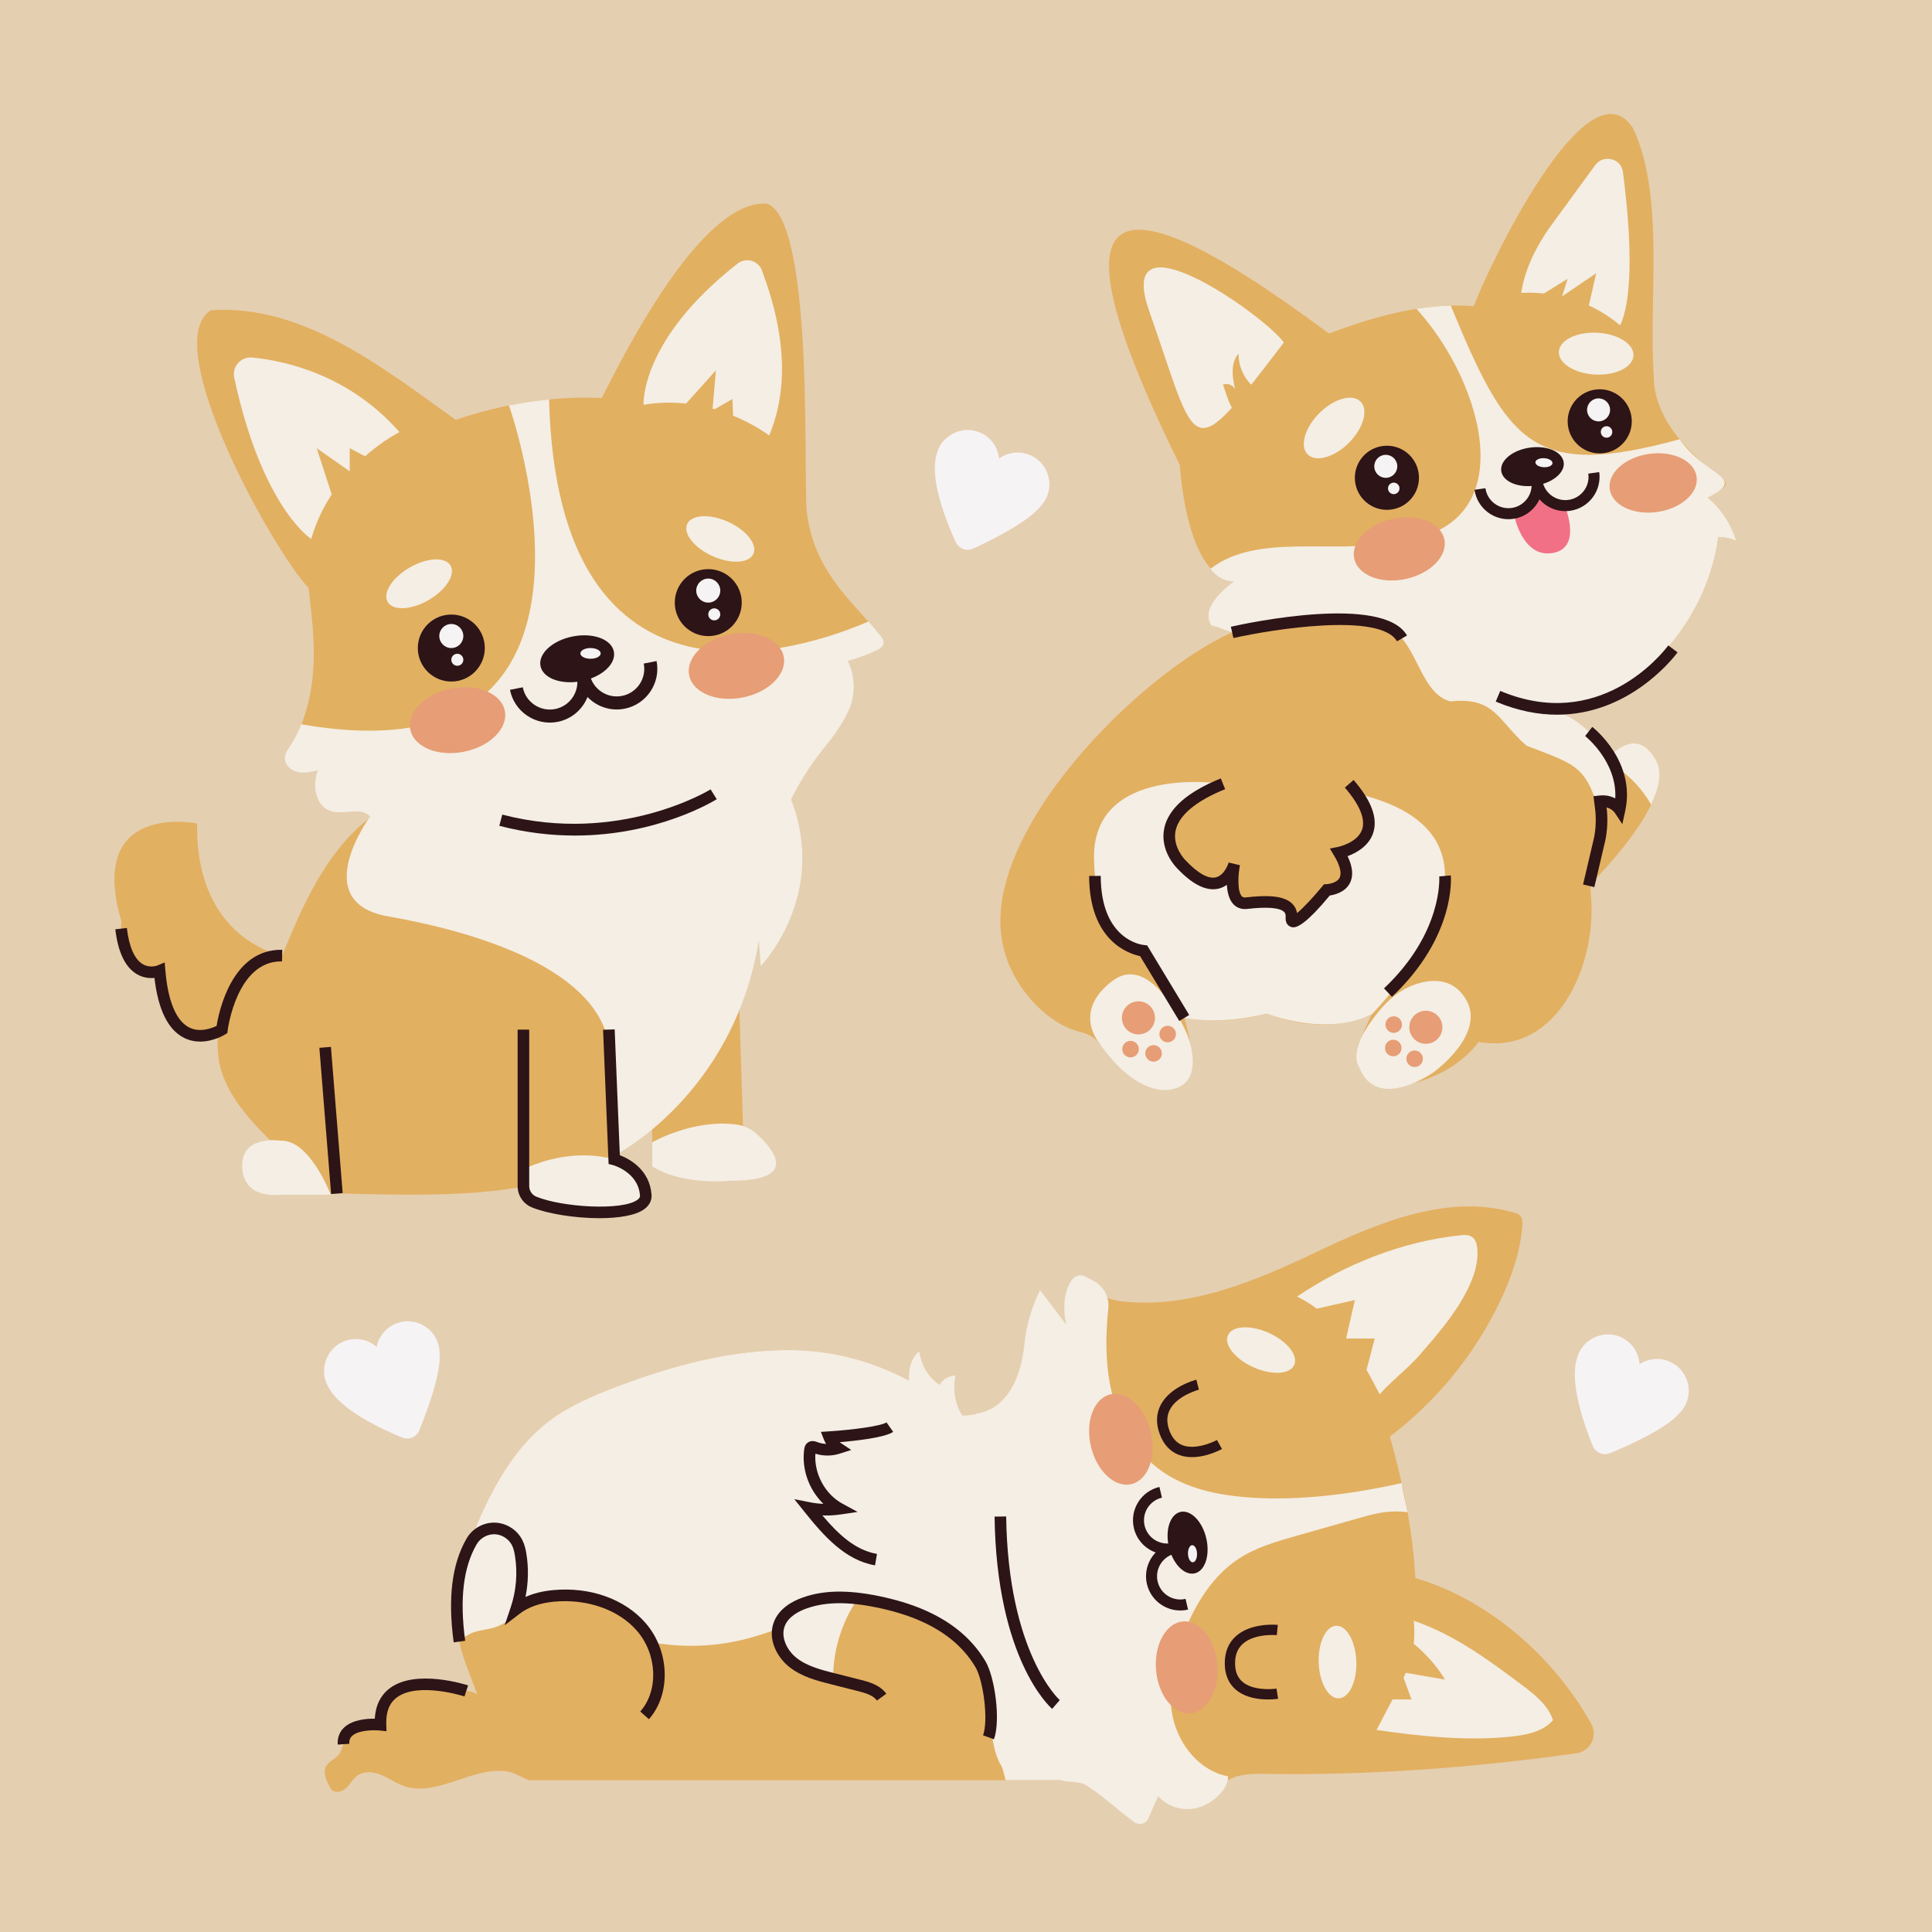 <?xml version="1.0" encoding="utf-8"?>
<!-- Generator: Adobe Illustrator 27.5.0, SVG Export Plug-In . SVG Version: 6.00 Build 0)  -->
<svg version="1.1" xmlns="http://www.w3.org/2000/svg" xmlns:xlink="http://www.w3.org/1999/xlink" x="0px" y="0px"
	 viewBox="0 0 500 500" style="enable-background:new 0 0 500 500;" xml:space="preserve">
<g id="BACKGROUND">
	<rect style="fill:#E5CFB1;" width="500" height="500"/>
	<path style="fill:none;stroke:#2C1417;stroke-width:3;stroke-miterlimit:10;" d="M51.015,213.124"/>
</g>
<g id="OBJECTS">
	<g>
		<g>
			<path style="fill:#E2B061;" d="M73.015,247.307c0,0-22.496-3.975-22-34.184c0,0-28.781-5.899-19.59,25.35
				c0,0-1.702,13.718,9.872,12.782c0,0-3.799,19.194,15.122,16.448L73.015,247.307z"/>
		</g>
		<g>
			<g>
				<g>
					<path style="fill:#E2B061;" d="M168.79,246.864v54.459c0,0,3.327,4.641,23.231,3.379c18.2-1.154,0.267-13.331,0.267-13.331
						l-1.382-44.507H168.79z"/>
				</g>
			</g>
			<g>
				<g>
					<path style="fill:#F4EEE4;" d="M168.79,295.636c0,0,10.517-6.116,21.832-4.607c1.876,0.25,3.64,1.055,5.053,2.314
						c4.225,3.764,11.784,12.295-6.609,12.232c0,0-12.351,1.349-20.276-3.738V295.636z"/>
				</g>
			</g>
		</g>
		<g>
			<g>
				<path style="fill:#E2B061;" d="M203.899,207.568c3.938-12.722,21.375-22.212,14.59-36.819
					c25.014-5.45-10.579-12.664-9.866-43.095c-0.423-12.813,1.178-70.813-10.072-74.935c-16.474-1.323-36.121,36.911-42.801,50.284
					c-12.543-0.6-25.934,1.552-37.804,5.65C99.148,95.205,78.282,78.606,54.566,80.298c-13.746,8.565,16.221,62.448,25.288,71.852
					c1.562,13.508,3.316,25.999-4.28,40.872c-3.152,6.171,2.948,7.801,7.723,5.809c-3.261,15.961,8.798,8.432,13.159,12.295
					c-11.702,8.518-17.98,22.779-23.442,36.182c-13.462-1.135-18.203,17.067-16.277,27.687c1.784,8.643,8.355,15.373,14.63,21.577
					c-9.777-3.894-11.375,11.871-0.709,11.791c66.376,1.683,100.919,7.46,125.727-67.963c-0.173,2.693,0.286,4.933,0.833,7.576
					C206.335,238.474,210.16,219.462,203.899,207.568z"/>
			</g>
		</g>
		<g>
			<g>
				<path style="fill:#F4EEE4;" d="M72.615,295.21c0,0-10.342-1.662-9.937,6.91c0.405,8.571,9.913,7.053,9.913,7.053h12.984
					C85.576,309.173,80.199,294.868,72.615,295.21z"/>
			</g>
		</g>
		<g>
			<g>
				<g>
					<path style="fill:#F4EEE4;" d="M203.899,208.568c2.681-5.745,6.11-11.141,10.172-16.009c1.93-2.313,4.028-5.545,5.354-8.249
						c2.017-4.115,2.005-9.167-0.033-13.273c2.519-0.669,4.978-1.563,7.338-2.668c0.887-0.415,1.878-1.026,1.951-2.003
						c0.053-0.708-0.411-1.34-0.859-1.892c-0.998-1.232-2.032-2.435-3.079-3.627c-16.625,7.193-80.403,29.072-82.648-57.467
						c-3.475,0.342-6.951,0.859-10.38,1.545c0.006,0.018,34.815,98.036-53.698,82.514l-0.028,0.025
						c-0.761,1.884-1.671,3.704-2.792,5.41c-0.686,1.044-1.47,2.133-1.473,3.382c-0.004,1.751,1.612,3.165,3.322,3.544
						c1.709,0.378,3.484-0.029,5.187-0.434c-1.451,3.852-0.6,9.237,3.309,10.529c3.372,1.115,7.833-1.199,10.257,1.398
						C95.802,211.294,138.171,239.796,203.899,208.568z"/>
				</g>
			</g>
			<g>
				<g>
					<path style="fill:#F4EEE4;" d="M80.54,139.481c0,0-12.654-7.992-19.921-41.7c-0.62-2.874,1.724-5.544,4.65-5.256
						c8.57,0.844,25.096,4.461,38.123,19.312C103.393,111.836,86.069,120.314,80.54,139.481z"/>
				</g>
			</g>
			<g>
				<g>
					<path style="fill:#F4EEE4;" d="M166.541,104.765c0,0-1.012-16.731,24.343-36.549c2.162-1.69,5.358-0.808,6.306,1.767
						c2.777,7.541,9.04,25.745,1.866,42.729C199.056,112.712,184.888,101.611,166.541,104.765z"/>
				</g>
			</g>
			<g>
				<g>
					<g>
						<path style="fill:#F4EEE4;" d="M116.61,146.383c1.346,2.332-1.207,6.326-5.702,8.922c-4.496,2.596-9.231,2.809-10.578,0.477
							c-1.346-2.332,1.207-6.326,5.702-8.922C110.528,144.265,115.264,144.051,116.61,146.383z"/>
					</g>
				</g>
				<g>
					<g>
						<path style="fill:#F4EEE4;" d="M194.977,143.344c-1.107,2.455-5.84,2.715-10.572,0.582c-4.732-2.133-7.671-5.853-6.565-8.307
							c1.107-2.455,5.84-2.715,10.572-0.582C193.144,137.17,196.083,140.889,194.977,143.344z"/>
					</g>
				</g>
				<g>
					<g>
						<g>
							
								<ellipse transform="matrix(0.981 -0.193 0.193 0.981 -33.684 26.267)" style="fill:#E79D75;" cx="118.354" cy="186.502" rx="12.47" ry="8.335"/>
						</g>
					</g>
				</g>
				<g>
					<g>
						<g>
							<path style="fill:#E79D75;" d="M202.821,169.935c0.886,4.517-3.875,9.254-10.633,10.579
								c-6.758,1.326-12.955-1.262-13.841-5.779c-0.886-4.517,3.875-9.253,10.633-10.579
								C195.738,162.831,201.935,165.418,202.821,169.935z"/>
						</g>
					</g>
				</g>
				<g>
					<g>
						<g>
							<g>
								<g>
									<circle style="fill:#2C1417;" cx="116.798" cy="167.712" r="8.667"/>
								</g>
							</g>
						</g>
						<g>
							<g>
								<g>
									<path style="fill:#F6F3F4;" d="M119.91,164.6c0,1.718-1.393,3.111-3.111,3.111c-1.718,0-3.111-1.393-3.111-3.111
										c0-1.718,1.393-3.111,3.111-3.111C118.517,161.489,119.91,162.882,119.91,164.6z"/>
								</g>
							</g>
						</g>
						<g>
							<g>
								<g>
									<path style="fill:#F6F3F4;" d="M119.91,170.749c0,0.859-0.696,1.556-1.556,1.556c-0.859,0-1.556-0.697-1.556-1.556
										c0-0.859,0.697-1.556,1.556-1.556C119.213,169.193,119.91,169.89,119.91,170.749z"/>
								</g>
							</g>
						</g>
					</g>
					<g>
						<g>
							<g>
								<g>
									<circle style="fill:#2C1417;" cx="183.297" cy="155.958" r="8.667"/>
								</g>
							</g>
						</g>
						<g>
							<g>
								<g>
									<path style="fill:#F6F3F4;" d="M186.408,152.847c0,1.718-1.393,3.111-3.111,3.111c-1.718,0-3.111-1.393-3.111-3.111
										c0-1.718,1.393-3.111,3.111-3.111C185.015,149.735,186.408,151.128,186.408,152.847z"/>
								</g>
							</g>
						</g>
						<g>
							<g>
								<g>
									<circle style="fill:#F6F3F4;" cx="184.853" cy="158.995" r="1.556"/>
								</g>
							</g>
						</g>
					</g>
					<g>
						<g>
							<g>
								<g>
									<path style="fill:#2C1417;" d="M166.604,171.73C166.605,171.73,166.605,171.73,166.604,171.73
										c0.757,3.859-1.766,7.613-5.625,8.37c-3.858,0.757-7.614-1.766-8.37-5.625c0,0,0,0,0,0l-3.316,0.651c0,0,0,0,0,0
										c0.757,3.858-1.767,7.613-5.625,8.37c-3.859,0.757-7.613-1.766-8.37-5.625c0,0,0,0,0,0l-3.316,0.65c0,0,0,0,0,0
										c1.115,5.687,6.649,9.406,12.337,8.291c3.627-0.712,6.446-3.223,7.729-6.423c2.396,2.478,5.956,3.738,9.583,3.027
										c5.687-1.116,9.406-6.65,8.291-12.337c0,0,0,0,0,0L166.604,171.73z"/>
								</g>
							</g>
						</g>
						<g>
							<g>
								<g>
									<path style="fill:#2C1417;" d="M158.869,168.627c0.626,3.192-3.118,6.613-8.363,7.642
										c-5.245,1.029-10.005-0.725-10.63-3.916c-0.626-3.192,3.118-6.613,8.363-7.642
										C153.484,163.682,158.243,165.435,158.869,168.627z"/>
								</g>
							</g>
							<g>
								<g>
									<path style="fill:#F6F3F4;" d="M155.456,169.1c0,0.767-1.176,1.389-2.626,1.389c-1.45,0-2.626-0.622-2.626-1.389
										c0-0.767,1.176-1.389,2.626-1.389C154.281,167.712,155.456,168.333,155.456,169.1z"/>
								</g>
							</g>
						</g>
					</g>
				</g>
			</g>
			<g>
				<g>
					<path style="fill:#E2B061;" d="M85.854,127.962l-3.898-11.97l8.553,5.985v-5.985l3.975,2.09
						C94.483,118.082,98.539,128.239,85.854,127.962z"/>
				</g>
			</g>
			<g>
				<g>
					<path style="fill:#E2B061;" d="M176.861,105.213l8.418-9.361l-0.907,10.4l5.183-2.993l0.177,4.487
						C189.733,107.746,182.965,116.337,176.861,105.213z"/>
				</g>
			</g>
		</g>
		<g>
			<g>
				<path style="fill:#F4EEE4;" d="M95.802,211.294c0,0-16.367,22.177,4.643,25.863c21.01,3.686,56.453,13.298,57.404,35.742
					l1.109,26.182c0,0,30.808-15.436,37.429-55.68l0.498,6.599c0,0,17.811-18.344,7.61-43.675
					C204.495,206.325,149.765,197.226,95.802,211.294z"/>
			</g>
		</g>
		<g>
			<g>
				<g>
					<path style="fill:#E2B061;" d="M135.46,266.46v42.572c0,0,3.041,5.465,22.945,4.203c18.2-1.154,0.553-14.155,0.553-14.155
						l-1.382-32.62H135.46z"/>
				</g>
			</g>
			<g>
				<g>
					<path style="fill:#F4EEE4;" d="M135.46,302.639c0,0,11.138-6.006,23.498-2.577c0,0,20.371,13.405-3.222,13.317
						c0,0-12.351,1.458-20.276-4.04V302.639z"/>
				</g>
			</g>
		</g>
		<g>
			
				<rect x="84.076" y="270.966" transform="matrix(0.997 -0.08 0.08 0.997 -22.847 7.747)" style="fill:#2C1417;" width="3" height="37.954"/>
		</g>
		<g>
			<path style="fill:#2C1417;" d="M155.126,315.264c-6.341,0-13.428-1.139-17.466-2.792c-2.248-0.921-3.7-3.09-3.7-5.524V266.46h3
				v40.487c0,1.212,0.721,2.291,1.837,2.749c6.739,2.759,22.214,3.695,26.161,0.821c0.716-0.522,0.685-0.93,0.67-1.125
				c-0.47-6.114-6.979-7.86-7.044-7.878l-1.079-0.277l-1.428-34.716l2.997-0.123l1.34,32.569c2.349,0.898,7.703,3.649,8.205,10.194
				c0.08,1.037-0.184,2.535-1.895,3.78C164.468,314.586,160.019,315.264,155.126,315.264z"/>
		</g>
		<g>
			<path style="fill:#2C1417;" d="M148.77,216.24c-6.028,0-12.593-0.71-19.544-2.521l0.756-2.903
				c30.343,7.906,53.685-6.382,53.917-6.527l1.591,2.544C184.715,207.317,170.132,216.24,148.77,216.24z"/>
		</g>
		<g>
			<path style="fill:#2C1417;" d="M51.811,269.563c-1.327,0-2.75-0.256-4.158-0.956c-4.148-2.065-6.729-7.285-7.681-15.526
				c-1.217,0.121-2.869,0.013-4.529-0.958c-3.027-1.773-4.91-5.683-5.595-11.624l2.981-0.344c0.563,4.883,1.992,8.127,4.13,9.378
				c1.854,1.085,3.741,0.347,3.759,0.34l1.9-0.796l0.174,2.053c0.677,7.982,2.814,13.093,6.18,14.783
				c2.759,1.386,5.83,0.197,7.083-0.414c0.622-3.832,4.035-19.955,16.992-19.69l-0.065,2.999c-0.083-0.001-0.166-0.002-0.248-0.002
				c-11.511,0-13.793,17.658-13.815,17.837l-0.086,0.707l-0.603,0.38C58.07,267.83,55.268,269.561,51.811,269.563z"/>
		</g>
	</g>
	<g>
		<g>
			<g>
				<g>
					<path style="fill:#E2B061;" d="M415.513,196.975c0,0,7.649-10.266,13.118-0.11c5.469,10.156-17.476,32.379-17.476,32.379
						S405.96,201.016,415.513,196.975z"/>
				</g>
			</g>
			<g>
				<path style="fill:#F4EEE4;" d="M427.308,208.238c2.052-4.257,2.951-8.35,1.323-11.373c-5.469-10.156-13.118,0.11-13.118,0.11
					S422.564,199.887,427.308,208.238z"/>
			</g>
		</g>
		<g>
			<g>
				<path style="fill:#E2B061;" d="M305.318,120.334c-32.452-65.912-23.058-79.976,38.614-34.015
					c11.955-4.489,24.762-8.125,37.489-7.072c3.366-9.347,29.424-64.352,41.225-46.046c8.299,17.732,3.967,44.247,5.343,63.988
					c-0.067,11.098,9.024,20.305,17.99,26.845c2.483,2.044-2.867,3.439-4.04,4.743c3.466,2.895,6.059,6.822,7.358,11.146
					c-1.454-0.622-3.037-0.942-4.619-0.932c-2.816,21.25-19.129,40.093-39.757,45.922c8.976,4.35,15.013,14.646,14.225,24.59
					c-1.334-1.327-3.196-2.108-5.077-2.128c3.007,8.816-2.63,15.334-2.41,23.628c1.97,17.59-8.086,42.327-29.005,38.652
					c-10.235,14.105-41.274,18.229-27.579-7.206c-8.402,3.993-18.572,3.232-27.245-0.134c-6.392,1.882-14.779,2.228-21.352,1.134
					c7.252,23.33-8.755,23.455-20.796,7.654c-1.531-1.668-3.253-3.362-5.465-3.848c-9.734-2.137-18.532-12.581-20.575-22.335
					c-6.865-28.553,35.194-70.676,59.237-81.256c-1.902-0.514-3.449-1.366-5.385-1.761c-2.776-4.251,2.463-8.853,5.847-11.473
					C308.719,149.307,305.988,128.941,305.318,120.334z"/>
			</g>
		</g>
		<g>
			<g>
				<path style="fill:#F4EEE4;" d="M297.402,80.462c-9.339-26.66,30.297,1.576,34.862,8.176
					C307.352,121.252,310.279,117.219,297.402,80.462z"/>
			</g>
		</g>
		<g>
			<g>
				<path style="fill:#E2B061;" d="M316.504,99.549c1.158-0.495,2.661,0.103,3.164,1.257c-0.752-3.148-1.279-6.854,0.859-9.284
					c-0.029,2.861,1.084,5.717,3.042,7.803c0.597,0.636,1.287,1.23,1.612,2.039c0.582,1.449-0.182,3.078-1.09,4.349
					C319.776,111.757,317.737,102.79,316.504,99.549z"/>
			</g>
		</g>
		<g>
			<g>
				<path style="fill:#F4EEE4;" d="M419.306,84.2c4.335-9.412,1.764-31.491,0.7-39.788c-0.483-3.45-5.078-4.528-7.152-1.691
					l-11.156,15.263c-4.768,6.49-7.215,12.55-8.006,17.818C401.036,75.46,410.604,76.922,419.306,84.2z"/>
			</g>
		</g>
		<g>
			<g>
				<path style="fill:#F4EEE4;" d="M441.939,128.777c10.628-5.371-0.326-5.194-7.262-15.095
					c-37.992,10.408-44.442,1.215-59.219-34.588c-2.971,0.074-5.938,0.366-8.89,0.837c17.432,18.977,28.975,58.137-6.819,60.361
					c-14.367,3.226-34.475-2.483-46.483,6.922c1.4,1.9,3.701,3.337,6.076,3.218c-3.405,2.606-8.608,7.232-5.847,11.473
					c1.958,0.402,3.468,1.241,5.385,1.762c9.024-1.299,27.385-4.537,36.271-2.499c11.798,0.669,10.943,17.772,20.15,20.36
					c11.512-1.21,12.192,4.714,19.714,11.442c13.712,5.297,15.576,5.011,19.776,20.156c-0.124-1.923-0.416-3.856-0.721-5.748
					c1.881,0.02,3.744,0.8,5.077,2.128c0.787-9.944-5.249-20.24-14.225-24.59c1.59-0.449,3.151-0.985,4.686-1.584
					c-0.014-0.007-0.028-0.015-0.043-0.023c0.025,0.004,0.051,0.006,0.076,0.01c18.357-7.182,32.44-24.725,35.038-44.325
					c1.582-0.01,3.165,0.31,4.619,0.932C447.998,135.598,445.405,131.671,441.939,128.777z"/>
			</g>
		</g>
		<g>
			<g>
				<g>
					<path style="fill:#E79D75;" d="M373.786,139.548c0.924,4.302-3.545,8.91-9.982,10.292c-6.437,1.382-12.404-0.985-13.328-5.287
						c-0.924-4.302,3.545-8.91,9.982-10.292C366.895,132.879,372.862,135.246,373.786,139.548z"/>
				</g>
			</g>
		</g>
		<g>
			<g>
				<g>
					<g>
						<g>
							<path style="fill:#2C1417;" d="M367.188,122.831c0.452,4.56-2.878,8.622-7.438,9.074c-4.56,0.452-8.622-2.878-9.074-7.438
								c-0.452-4.56,2.878-8.622,7.438-9.074C362.673,114.941,366.736,118.271,367.188,122.831z"/>
						</g>
					</g>
				</g>
				<g>
					<g>
						<g>
							<path style="fill:#F6F3F4;" d="M361.602,120.392c0.162,1.637-1.033,3.095-2.67,3.257c-1.637,0.162-3.095-1.033-3.257-2.67
								c-0.162-1.637,1.033-3.095,2.67-3.257C359.981,117.559,361.44,118.755,361.602,120.392z"/>
						</g>
					</g>
				</g>
				<g>
					<g>
						<g>
							<path style="fill:#F6F3F4;" d="M362.182,126.248c0.081,0.818-0.517,1.548-1.335,1.629c-0.818,0.081-1.548-0.517-1.629-1.335
								c-0.081-0.818,0.517-1.548,1.335-1.629C361.372,124.832,362.101,125.43,362.182,126.248z"/>
						</g>
					</g>
				</g>
			</g>
			<g>
				<g>
					<g>
						<g>
							<path style="fill:#2C1417;" d="M422.26,108.226c0.452,4.56-2.878,8.622-7.438,9.074c-4.56,0.452-8.622-2.878-9.074-7.438
								c-0.452-4.56,2.878-8.622,7.438-9.074C417.746,100.336,421.808,103.666,422.26,108.226z"/>
						</g>
					</g>
				</g>
				<g>
					<g>
						<g>
							<path style="fill:#F6F3F4;" d="M416.674,105.787c0.162,1.637-1.033,3.095-2.67,3.257c-1.637,0.162-3.095-1.033-3.257-2.67
								c-0.162-1.637,1.033-3.095,2.67-3.257C415.054,102.954,416.512,104.15,416.674,105.787z"/>
						</g>
					</g>
				</g>
				<g>
					<g>
						<g>
							<path style="fill:#F6F3F4;" d="M417.254,111.643c0.081,0.818-0.517,1.548-1.335,1.629c-0.818,0.081-1.548-0.517-1.629-1.335
								c-0.081-0.818,0.517-1.548,1.335-1.629C416.444,110.227,417.173,110.825,417.254,111.643z"/>
						</g>
					</g>
				</g>
			</g>
			<g>
				<g>
					<path style="fill:#F17085;" d="M391.838,133.229c0,0,2.104,11.334,10.099,9.869c7.995-1.464,2.689-13.047,2.689-13.047
						l-7.831-2.105L391.838,133.229z"/>
				</g>
			</g>
			<g>
				<g>
					<g>
						<g>
							<path style="fill:#2C1417;" d="M411.054,122.573C411.054,122.573,411.054,122.574,411.054,122.573
								c0.466,3.282-1.825,6.331-5.107,6.797c-3.282,0.466-6.331-1.825-6.797-5.107c0,0,0,0,0,0l-2.821,0.4c0,0,0,0,0,0
								c0.466,3.282-1.825,6.331-5.107,6.797c-3.282,0.466-6.331-1.825-6.797-5.107c0,0,0,0,0,0l-2.821,0.4c0,0,0,0,0,0
								c0.687,4.837,5.18,8.214,10.018,7.528c3.085-0.438,5.57-2.427,6.792-5.064c1.907,2.193,4.848,3.412,7.933,2.974
								c4.838-0.686,8.215-5.18,7.528-10.018c0,0,0,0,0,0L411.054,122.573z"/>
						</g>
					</g>
				</g>
				<g>
					<g>
						<g>
							<path style="fill:#2C1417;" d="M404.679,119.618c0.385,2.715-2.919,5.429-7.38,6.062c-4.461,0.633-8.39-1.055-8.776-3.769
								c-0.385-2.715,2.919-5.429,7.38-6.062S404.294,116.903,404.679,119.618z"/>
						</g>
					</g>
					<g>
						<g>
							<path style="fill:#F6F3F4;" d="M401.785,119.865c-0.034,0.646-1.052,1.117-2.273,1.053c-1.221-0.064-2.183-0.64-2.149-1.286
								c0.034-0.646,1.052-1.117,2.273-1.053S401.819,119.219,401.785,119.865z"/>
						</g>
					</g>
				</g>
			</g>
		</g>
		<g>
			<g>
				<g>
					<path style="fill:#E79D75;" d="M439.078,123.378c0.593,4.15-3.96,8.233-10.168,9.12c-6.209,0.887-11.723-1.758-12.316-5.907
						c-0.593-4.15,3.96-8.233,10.168-9.12C432.971,116.583,438.485,119.228,439.078,123.378z"/>
				</g>
			</g>
		</g>
		<g>
			<g>
				<path style="fill:#F4EEE4;" d="M352.104,103.926c2.116,2.116,0.77,6.894-3.007,10.671c-3.777,3.777-8.555,5.124-10.671,3.007
					s-0.77-6.894,3.007-10.671C345.21,103.156,349.988,101.81,352.104,103.926z"/>
			</g>
		</g>
		<g>
			<g>
				<path style="fill:#F4EEE4;" d="M422.75,92.032c-0.158,2.989-4.61,5.183-9.944,4.902c-5.334-0.282-9.531-2.933-9.373-5.921
					c0.158-2.989,4.61-5.183,9.944-4.902C418.711,86.392,422.908,89.043,422.75,92.032z"/>
			</g>
		</g>
		<g>
			<g>
				<polygon style="fill:#E2B061;" points="399.574,75.947 405.707,72.145 404.261,76.706 413.091,70.714 410.732,81.064 				"/>
			</g>
		</g>
		<g>
			<g>
				<path style="fill:#F4EEE4;" d="M316.504,202.842c0,0-34.078-5.285-33.373,19.731c0.705,25.016,12.853,23.503,12.853,23.503
					l10.496,17.373c0,0,9.326,1.965,21.352-1.134c0,0,15.333,6.186,27.245,0.134c0,0,48.448-49.038-9.811-58.198L316.504,202.842z"
					/>
			</g>
		</g>
		<g>
			<g>
				<g>
					<path style="fill:#E2B061;" d="M316.504,202.842c0,0-21.394,9.513-10.824,20.788c10.57,11.275,13.741,0,13.741,0
						s-2.114,10.708,3.171,10.111c5.285-0.597,11.98-0.832,11.627,3.69c-0.352,4.522,9.161-7.106,9.161-7.106
						s8.809-0.306,3.171-9.666c0,0,15.463-3.018,2.623-17.816H316.504z"/>
				</g>
			</g>
			<g>
				<g>
					<path style="fill:#2C1417;" d="M334.71,239.99c-0.325,0-0.549-0.09-0.723-0.16c-0.528-0.212-1.395-0.821-1.263-2.517
						c0.059-0.757-0.189-1.1-0.41-1.314c-1.137-1.097-4.347-1.357-9.554-0.768c-1.438,0.158-2.688-0.272-3.598-1.26
						c-1.115-1.212-1.543-3.11-1.647-4.982c-0.605,0.433-1.308,0.782-2.116,0.979c-3.143,0.769-6.787-1.018-10.814-5.312
						c-0.141-0.137-4.442-4.446-3.3-10.194c1.017-5.111,5.947-9.489,14.655-13.011l1.125,2.781
						c-7.587,3.068-12.023,6.799-12.832,10.789c-0.841,4.149,2.468,7.509,2.502,7.542c3.219,3.431,5.948,4.968,7.941,4.492
						c2.329-0.56,3.292-3.805,3.302-3.837l2.914,0.701c-0.504,2.569-0.689,6.755,0.478,8.02c0.177,0.192,0.435,0.378,1.054,0.31
						c4.572-0.516,9.569-0.73,11.975,1.591c0.692,0.669,1.122,1.508,1.272,2.467c1.614-1.314,4.361-4.261,6.548-6.933l0.431-0.526
						l0.679-0.023c0.019-0.001,2.543-0.152,3.337-1.633c0.63-1.172,0.133-3.218-1.399-5.761l-1.105-1.836l2.104-0.41
						c0.047-0.009,5.063-1.051,6.249-4.523c0.912-2.667-0.635-6.415-4.472-10.838l2.266-1.966c4.65,5.359,6.346,9.999,5.039,13.791
						c-1.177,3.418-4.465,5.139-6.594,5.92c1.365,2.84,1.551,5.21,0.546,7.061c-1.238,2.284-3.874,2.936-5.15,3.121
						C338.265,238.865,335.857,239.99,334.71,239.99z"/>
				</g>
			</g>
		</g>
		<g>
			<g>
				<g>
					<path style="fill:#F4EEE4;" d="M284.376,269.756c0,0-6.883-8.031,3.511-15.892c10.394-7.861,19.418,13.965,19.418,13.965
						s5.192,12.734-4.559,14.216C302.747,282.045,294.078,283.996,284.376,269.756z"/>
				</g>
			</g>
			<g>
				<g>
					<g>
						<path style="fill:#E79D75;" d="M298.836,264.206c-0.432,2.324-2.666,3.857-4.99,3.425c-2.324-0.432-3.857-2.666-3.425-4.99
							c0.432-2.324,2.666-3.857,4.99-3.425C297.735,259.648,299.268,261.882,298.836,264.206z"/>
					</g>
				</g>
				<g>
					<g>
						<path style="fill:#E79D75;" d="M294.691,271.905c-0.216,1.162-1.333,1.928-2.495,1.712s-1.928-1.333-1.712-2.495
							s1.333-1.928,2.495-1.712C294.141,269.626,294.907,270.743,294.691,271.905z"/>
					</g>
				</g>
				<g>
					<g>
						<path style="fill:#E79D75;" d="M300.65,273.014c-0.216,1.162-1.333,1.928-2.495,1.712s-1.928-1.333-1.712-2.495
							c0.216-1.162,1.333-1.928,2.495-1.712S300.866,271.852,300.65,273.014z"/>
					</g>
				</g>
				<g>
					<g>
						<path style="fill:#E79D75;" d="M304.294,268.008c-0.216,1.162-1.333,1.928-2.495,1.712c-1.162-0.216-1.928-1.333-1.712-2.495
							c0.216-1.162,1.333-1.928,2.495-1.712C303.743,265.729,304.51,266.846,304.294,268.008z"/>
					</g>
				</g>
			</g>
		</g>
		<g>
			<g>
				<g>
					<path style="fill:#F4EEE4;" d="M357.811,260.603c2.598-2.98,5.964-5.257,9.792-6.247c3.836-0.993,8.437-0.827,11.496,3.803
						c6.119,9.262-8.185,19.398-8.185,19.398s-14.727,10.436-19.174-1.451C351.74,276.106,347.971,271.891,357.811,260.603z"/>
				</g>
			</g>
			<g>
				<g>
					<g>
						<path style="fill:#E79D75;" d="M368.924,270.14c-2.363-0.048-4.239-2.003-4.191-4.366c0.048-2.363,2.003-4.239,4.366-4.191
							c2.363,0.048,4.239,2.003,4.191,4.366C373.241,268.311,371.287,270.188,368.924,270.14z"/>
					</g>
				</g>
				<g>
					<g>
						<path style="fill:#E79D75;" d="M360.652,267.303c-1.181-0.024-2.12-1.001-2.096-2.183c0.024-1.182,1.001-2.12,2.183-2.096
							c1.181,0.024,2.12,1.001,2.096,2.183C362.811,266.389,361.834,267.328,360.652,267.303z"/>
					</g>
				</g>
				<g>
					<g>
						<path style="fill:#E79D75;" d="M360.529,273.363c-1.181-0.024-2.12-1.001-2.096-2.183c0.024-1.182,1.002-2.12,2.183-2.096
							c1.181,0.024,2.12,1.001,2.095,2.183C362.688,272.449,361.71,273.387,360.529,273.363z"/>
					</g>
				</g>
				<g>
					<g>
						<path style="fill:#E79D75;" d="M366.061,276.143c-1.181-0.024-2.12-1.001-2.096-2.183c0.024-1.181,1.001-2.12,2.183-2.096
							c1.181,0.024,2.12,1.002,2.096,2.183C368.22,275.229,367.243,276.167,366.061,276.143z"/>
					</g>
				</g>
			</g>
		</g>
		<g>
			<path style="fill:#2C1417;" d="M402.976,184.963c-4.822,0-10.131-0.972-15.879-3.389l1.162-2.766
				c25.568,10.753,41.74-9.436,43.5-11.775l2.396,1.805C432.647,170.841,421.354,184.963,402.976,184.963z"/>
		</g>
		<g>
			<path style="fill:#2C1417;" d="M305.194,264.225l-10.14-16.785c-2.984-0.619-13.161-3.964-13.186-20.75l3-0.005
				c0.024,16.708,10.781,17.855,11.239,17.896l0.758,0.067l0.402,0.652l10.495,17.373L305.194,264.225z"/>
		</g>
		<g>
			<path style="fill:#2C1417;" d="M360.24,257.973l-2.059-2.182c15.342-14.483,14.308-28.828,14.296-28.972l2.988-0.268
				C375.524,227.192,376.708,242.427,360.24,257.973z"/>
		</g>
		<g>
			<path style="fill:#2C1417;" d="M412.615,229.586l-2.92-0.686l2.85-12.137c0.478-2.434,0.567-4.969,0.252-7.482l-0.404-3.225
				l1.506-0.172c1.723-0.198,3.096,0.195,4.13,0.742c0.52-9.533-7.705-16.07-7.795-16.141l1.844-2.366
				c0.463,0.361,11.293,8.976,8.536,21.7l-0.753,3.476l-1.964-2.965c-0.03-0.044-0.73-1.021-2.116-1.372
				c0.348,2.815,0.245,5.654-0.304,8.439L412.615,229.586z"/>
		</g>
		<g>
			<path style="fill:#2C1417;" d="M361.536,165.969c-4.333-7.52-32.022-3.157-42.327-0.84l-0.658-2.927
				c4.013-0.902,39.38-8.504,45.585,2.27L361.536,165.969z"/>
		</g>
	</g>
	<g>
		<g>
			<g>
				<path style="fill:#E2B061;" d="M366.288,408.39c-0.68-12.526-3.176-24.545-6.589-36.616
					c12.011-9.092,21.819-21.075,28.358-34.646c3.003-6.233,5.343-12.876,5.928-19.77c0.08-0.945,0.09-2.006-0.55-2.706
					c-0.424-0.465-1.055-0.673-1.659-0.848c-16.988-4.917-34.871,2.494-50.838,10.098c-15.967,7.604-33.173,14.934-50.737,12.868
					c-3.715-0.437-7.264-2.179-9.882-4.852c-0.27-0.276-0.578-0.582-0.964-0.579c-0.416,0.003-0.731,0.364-0.97,0.704
					c-2.194,3.109-3.248,7.059-2.462,10.782c-2.182-1.254-4.486-3.562-5.77-5.728c-2.195,1.942-3.106,4.959-3.47,7.868
					c-0.365,2.908-0.289,5.881-0.981,8.729c-1.783,7.333-9.176,12.81-16.682,12.598c-1.855-3.048-2.493-6.83-1.683-10.31
					c-1.686-0.028-3.353,0.921-4.191,2.384c-3.057-1.984-4.659-5.197-5.261-8.684c-2.045,1.521-2.853,4.717-2.641,7.609
					c-9.286-5.002-19.85-7.777-30.316-7.888c-15.609-0.166-30.974,4-45.563,9.554c-6.297,2.398-12.576,5.107-17.872,9.274
					c-5.73,4.509-10.081,10.558-13.599,16.945c-6.264,11.375-10.123,24.334-9.307,37.294c0.33,5.249,3.205,10.969,4.933,16.12
					c-0.656-0.615-1.866-0.941-2.847-0.983c-3.109-0.133-6.218-0.266-9.328-0.399c-3.198-0.137-6.563-0.239-9.411,1.222
					c-2.849,1.461-4.87,5.061-3.47,7.94c-3.822-0.794-8.052,1.428-9.568,5.025c-0.411,0.976-0.655,2.054-1.334,2.867
					c-0.878,1.05-2.366,1.506-3.086,2.67c-0.961,1.553-0.14,3.555,0.687,5.183c0.219,0.43,0.446,0.872,0.815,1.184
					c1.071,0.905,2.765,0.287,3.757-0.704c0.992-0.991,1.661-2.307,2.81-3.112c1.757-1.231,4.181-0.938,6.161-0.114
					c1.98,0.824,3.751,2.113,5.774,2.829c8.79,3.109,18.11-5.443,27.261-3.654c1.403,0.274,3.805,1.66,5.14,2.171h139.552
					c0.352,0-0.004-0.166,0.348-0.166c7.229,1.459,14.002,5.104,19.203,10.333c1.06-2.236,2.119-4.472,3.179-6.708
					c3.278,3.762,9.611,4.317,13.494,1.184c1.53-1.235,2.667-2.913,4.248-4.083c3.052-2.259,7.162-2.252,10.959-2.192
					c26.581,0.417,53.714-1.614,80.131-5.34c3.636-0.513,5.576-4.511,3.777-7.713C401.989,428.609,385.172,413.941,366.288,408.39z"
					/>
			</g>
		</g>
		<g>
			<g>
				<path style="fill:#F4EEE4;" d="M126.116,388.607c-0.37,0.749-0.729,1.504-1.077,2.265c-0.083,0.182-0.169,0.363-0.251,0.545
					c-0.425,0.948-0.832,1.903-1.22,2.867c-0.053,0.133-0.103,0.267-0.156,0.4c-0.34,0.858-0.664,1.721-0.973,2.59
					c-0.065,0.184-0.131,0.367-0.195,0.552c-0.698,2.014-1.312,4.054-1.828,6.116c-0.032,0.127-0.062,0.255-0.093,0.383
					c-0.24,0.983-0.461,1.971-0.656,2.962c-0.012,0.06-0.025,0.12-0.037,0.18c-0.212,1.091-0.397,2.186-0.552,3.284c0,0,0,0,0,0.001
					c5.386,5.973,14.138,7.177,22.084,8.468c7.696,1.25,15.525,2.84,23.064,4.832c9.362,2.474,19.355,2.521,28.74,0.133
					c12.792-3.254,25.313-10.985,38.229-8.266c7.022,1.478,13.173,6.044,17.397,11.845c4.224,5.801,6.639,12.766,7.871,19.835
					c0.551,3.161,0.913,6.466,2.569,9.215c0.56,0.931,0.848,2.476,1.215,3.899h16.19c0.352,0-0.004-0.166,0.348-0.166
					c0.169,0.034,0.333,0.085,0.501,0.121c-2.422-13.104-15.451-36.655-19.19-49.418c-4.432-15.127-4.878-31.398-1.318-46.751
					c-0.548,0.274-1.109,0.517-1.681,0.732c-0.073,0.028-0.146,0.057-0.219,0.084c-0.243,0.087-0.487,0.168-0.733,0.244
					c-0.158,0.049-0.316,0.094-0.475,0.138c-0.212,0.059-0.423,0.12-0.637,0.171c-0.357,0.085-0.717,0.156-1.078,0.216
					c-0.143,0.023-0.287,0.04-0.43,0.059c-0.287,0.04-0.575,0.072-0.864,0.095c-0.132,0.011-0.263,0.022-0.396,0.029
					c-0.413,0.023-0.827,0.035-1.242,0.023c-1.855-3.048-2.493-6.83-1.683-10.31c-1.686-0.028-3.353,0.921-4.191,2.384
					c-3.057-1.984-4.659-5.197-5.261-8.684c-2.045,1.521-2.853,4.717-2.641,7.609c-9.286-5.002-19.85-7.777-30.316-7.888
					c-15.609-0.166-30.974,4-45.563,9.554c-6.297,2.398-12.576,5.107-17.872,9.274c-5.73,4.509-10.081,10.558-13.599,16.945
					c-0.489,0.888-0.957,1.788-1.416,2.694C126.359,388.114,126.238,388.36,126.116,388.607z"/>
			</g>
		</g>
		<g>
			<g>
				<g>
					<path style="fill:#E2B061;" d="M166.82,443.934c5.523-6.255,4.597-16.611-0.877-22.908c-5.474-6.298-14.423-8.799-22.729-8.004
						c-3.422,0.327-6.886,1.311-9.612,3.405c1.501-4.478,1.903-9.32,1.161-13.984c-0.174-1.092-0.414-2.187-0.906-3.176
						c-1.071-2.151-3.376-3.631-5.777-3.709c-2.402-0.078-4.798,1.25-6.005,3.327c-4.162,7.159-5.327,14.983-2.487,22.763
						c2.455,6.727,8.224,11.6,13.755,16.148c4.734,3.892,9.585,7.852,15.33,9.984C154.416,449.911,162.763,448.528,166.82,443.934z"
						/>
				</g>
			</g>
			<g>
				<g>
					<path style="fill:#F4EEE4;" d="M129.08,420.759c0.799-0.358,1.606-0.743,2.236-1.35c0.427-0.413,0.758-0.914,1.066-1.422
						c1.864-3.072,3.05-6.552,3.45-10.123c0.305-2.724,0.139-5.569-1.006-8.059c-1.145-2.491-3.383-4.576-6.082-5.052
						c-0.876-0.155-1.792-0.138-2.642,0.125c-2.349,0.728-3.731,3.113-4.704,5.371c-2.647,6.148-3.957,12.867-3.81,19.559
						c0.042,1.918,0.399,5.362,3.202,3.513C123.43,421.578,126.176,422.063,129.08,420.759z"/>
				</g>
			</g>
			<g>
				<g>
					<path style="fill:#2C1417;" d="M167.944,444.927l-2.249-1.986c4.81-5.446,4.413-14.836-0.885-20.931
						c-4.726-5.437-12.95-8.309-21.454-7.495c-3.642,0.348-6.616,1.392-8.842,3.101l-3.899,2.995l1.563-4.661
						c1.426-4.253,1.807-8.842,1.102-13.27c-0.139-0.875-0.339-1.884-0.768-2.744c-0.827-1.662-2.628-2.818-4.483-2.879
						c-1.88-0.043-3.728,0.978-4.66,2.582c-3.467,5.963-4.443,14.141-2.983,25l-2.974,0.4c-1.552-11.545-0.452-20.347,3.363-26.908
						c1.494-2.568,4.372-4.171,7.351-4.072c2.972,0.097,5.748,1.879,7.072,4.54c0.609,1.222,0.87,2.51,1.045,3.608
						c0.584,3.671,0.495,7.44-0.248,11.079c2.058-0.915,4.425-1.504,7.076-1.757c9.595-0.923,18.571,2.264,24.003,8.513
						C173.323,427.229,173.713,438.394,167.944,444.927z"/>
				</g>
			</g>
		</g>
		<g>
			<g>
				<g>
					<path style="fill:#E2B061;" d="M246.825,422.853c-10.942-7.813-35.779-15.824-45.099-2.656
						c-2.48,12.043,10.251,12.777,19.642,15.682c3.801,1.176,6.773,4.12,8.215,7.829c2.361,6.075,5.449,6.955,14.087,8.416
						C264.06,454.421,258.311,430.612,246.825,422.853z"/>
				</g>
			</g>
			<g>
				<g>
					<path style="fill:#F4EEE4;" d="M222.851,412.563c-4.753,6.309-7.337,14.221-7.223,22.119
						c-4.098-0.598-8.335-2.205-11.016-5.363c-2.681-3.157-3.4-8.201-0.807-11.43c0.964-1.201,2.283-2.064,3.641-2.79
						C212.076,412.625,217.625,412.071,222.851,412.563z"/>
				</g>
			</g>
			<g>
				<g>
					<path style="fill:#2C1417;" d="M257.234,450.125l-2.82-1.022c1.454-4.019,0.038-14.243-1.95-17.628
						c-1.635-2.78-3.905-5.353-6.565-7.442c-4.789-3.759-11.032-6.388-19.085-8.036c-7.496-1.536-13.242-1.448-18.082,0.271
						c-2.027,0.722-4.647,2.086-5.614,4.49c-1.177,2.931,0.606,6.38,2.977,8.273c2.751,2.197,6.515,3.148,9.836,3.987l6.738,1.703
						c1.992,0.503,5.005,1.264,6.712,3.613l-2.428,1.764c-0.986-1.358-2.937-1.942-5.02-2.469l-6.738-1.703
						c-3.616-0.913-7.714-1.949-10.973-4.552c-3.137-2.505-5.692-7.245-3.888-11.735c1.383-3.44,4.783-5.27,7.392-6.197
						c5.379-1.913,11.635-2.032,19.688-0.385c8.52,1.744,15.172,4.563,20.336,8.616c2.952,2.317,5.476,5.182,7.298,8.282
						C257.475,434.082,259.014,445.21,257.234,450.125z"/>
				</g>
			</g>
		</g>
		<g>
			<g>
				<path style="fill:#2C1417;" d="M226.461,405.106c-7.702-1.305-13.273-7.589-18.32-13.913l-2.561-3.209l4.026,0.803
					c1.153,0.229,2.316,0.365,3.482,0.408c-3.698-3.607-5.666-8.935-4.96-14.116c0.044-0.324,0.161-1.188,0.926-1.741
					c0.968-0.698,2.055-0.281,2.465-0.125c0.721,0.274,1.495,0.431,2.276,0.468c-0.235-0.382-0.436-0.785-0.598-1.203l-0.741-1.909
					l2.044-0.131c6.282-0.402,13.584-1.383,14.93-2.327l1.724,2.455c-2.112,1.483-9.58,2.31-13.832,2.669
					c0.123,0.103,0.251,0.198,0.384,0.287l2.593,1.725l-2.965,0.952c-2.046,0.657-4.263,0.659-6.31,0.018
					c-0.381,5.123,2.471,10.467,6.985,12.926l3.942,2.147l-4.441,0.654c-1.558,0.23-3.124,0.309-4.683,0.244
					c4.152,4.915,8.531,9.012,14.134,9.962L226.461,405.106z"/>
			</g>
		</g>
		<g>
			<g>
				<g>
					<path style="fill:#F4EEE4;" d="M283.044,331.507c2.588,1.375,4.095,4.18,3.79,7.094c-0.706,6.75-0.797,13.574,0.548,20.207
						c1.662,8.198,5.707,16.141,12.343,21.233c7.473,5.736,17.313,7.298,26.726,7.679c11.756,0.476,24.839-1.308,36.315-3.902
						c0.374,2.79,0.792,3.717,1.513,7.528c-4.241-0.506-7.497,0.089-11.605,1.255c-5.716,1.623-11.433,3.246-17.149,4.868
						c-5.135,1.458-10.357,2.954-14.836,5.858c-6.867,4.451-11.347,11.817-14.342,19.433c-2.704,6.875-4.391,14.436-2.824,21.656
						c1.567,7.22,7.001,13.942,14.267,15.28c0.132,1.13-0.567,2.699-1.251,3.609c-1.935,2.573-4.874,4.435-8.071,4.819
						c-3.197,0.384-6.601-0.803-8.676-3.265c-0.652,1.194-1.682,3.665-2.589,5.72c-0.622,1.409-2.382,1.898-3.633,1
						c-4.182-3.004-8.572-7.229-12.653-9.643c-2.221-1.314-5.862-0.191-7.66-2.043c-1.616-1.665-2.061-6.984-3.23-8.988
						c-9.249-15.848-18.311-32.616-19.492-50.927c-0.738-11.449-0.222-22.949,2.169-34.17c0,0,10.62-0.211,12.439-18.134
						c0.456-4.49,1.708-8.869,3.636-12.949l0.393-0.831l6.755,8.931c0,0-1.799-6.989,1.513-11.63
						c0.788-1.103,2.269-1.461,3.466-0.824L283.044,331.507z"/>
				</g>
			</g>
			<g>
				<g>
					<path style="fill:#F4EEE4;" d="M357.066,360.84c-2.617-4.976-5.287-9.957-8.699-14.425c-3.412-4.468-7.626-8.436-12.702-10.853
						c12.494-8.443,27.215-14.267,42.21-15.865c1.044-0.111,2.185-0.182,3.057,0.402c0.987,0.661,1.316,1.954,1.41,3.139
						c0.293,3.699-0.958,7.36-2.632,10.672c-3.151,6.236-7.788,11.576-12.376,16.845
						C364.345,354.188,360.055,357.407,357.066,360.84z"/>
				</g>
			</g>
			<g>
				<g>
					<path style="fill:#F4EEE4;" d="M356.245,447.714c1.685-3.202,3.364-6.406,5.038-9.614c1.303-2.497,2.608-5.009,3.482-7.686
						c1.149-3.517,1.53-7.283,1.108-10.959c10.296,3.479,19.353,10.111,28.037,16.646c3.279,2.467,6.738,5.18,8.004,9.083
						c-2.635,3.046-6.982,3.837-10.987,4.262C379.682,450.641,367.438,449.324,356.245,447.714z"/>
				</g>
			</g>
			<g>
				<g>
					<g>
						<g>
							<g>
								<path style="fill:#2C1417;" d="M316.247,374.996c-0.249,0.139-6.159,3.382-11.078,1.554
									c-2.345-0.871-4.043-2.706-5.047-5.451c-1.002-2.742-0.905-5.282,0.29-7.547c2.495-4.731,8.927-6.419,9.2-6.488l0.659,2.585
									c-0.054,0.014-5.569,1.475-7.504,5.155c-0.836,1.59-0.881,3.349-0.14,5.378c0.733,2.006,1.868,3.27,3.47,3.866
									c3.135,1.165,7.451-0.604,8.849-1.384L316.247,374.996z"/>
							</g>
						</g>
					</g>
				</g>
				<g>
					<g>
						<g>
							<g>
								<path style="fill:#2C1417;" d="M330.775,439.64c-0.281,0.045-6.946,1.063-10.938-2.343
									c-1.904-1.623-2.869-3.929-2.869-6.852c0-2.92,0.963-5.271,2.863-6.989c3.968-3.587,10.588-2.965,10.868-2.936l-0.268,2.655
									c-0.055-0.005-5.737-0.526-8.817,2.267c-1.331,1.207-1.977,2.843-1.977,5.004c0,2.135,0.632,3.713,1.932,4.822
									c2.545,2.17,7.205,1.99,8.786,1.738L330.775,439.64z"/>
							</g>
						</g>
					</g>
				</g>
				<g>
					<g>
						<g>
							<g>
								<path style="fill:#2C1417;" d="M306.818,413.79C306.818,413.79,306.818,413.79,306.818,413.79
									c-3.228,0.753-6.467-1.26-7.22-4.488c-0.753-3.228,1.26-6.467,4.488-7.221c0,0,0,0,0,0l-0.647-2.775c0,0,0,0,0,0
									c-3.228,0.753-6.467-1.26-7.22-4.489c-0.753-3.228,1.26-6.467,4.489-7.22c0,0,0,0,0,0l-0.647-2.775c0,0,0,0,0,0
									c-4.758,1.11-7.726,5.884-6.616,10.642c0.708,3.035,2.909,5.335,5.642,6.319c-2.016,2.093-2.971,5.13-2.264,8.164
									c1.11,4.758,5.884,7.726,10.642,6.616c0,0,0,0,0,0L306.818,413.79z"/>
							</g>
						</g>
					</g>
					<g>
						<g>
							<g>
								<path style="fill:#2C1417;" d="M309.2,407.18c-2.67,0.623-5.665-2.429-6.689-6.818c-1.024-4.388,0.311-8.451,2.982-9.074
									c2.67-0.623,5.665,2.429,6.689,6.818C313.205,402.495,311.871,406.557,309.2,407.18z"/>
							</g>
						</g>
						<g>
							<g>
								<path style="fill:#F6F3F4;" d="M308.699,404.319c-0.646,0.023-1.205-0.949-1.249-2.171
									c-0.043-1.222,0.445-2.231,1.092-2.254c0.646-0.023,1.205,0.949,1.249,2.171
									C309.834,403.287,309.345,404.296,308.699,404.319z"/>
							</g>
						</g>
					</g>
				</g>
				<g>
					<g>
						<g>
							<path style="fill:#E79D75;" d="M292.786,384.09c-4.285,1-8.971-3.387-10.467-9.799c-1.496-6.411,0.766-12.419,5.051-13.419
								c4.285-1,8.971,3.387,10.467,9.799C299.333,377.083,297.072,383.091,292.786,384.09z"/>
						</g>
					</g>
				</g>
				<g>
					<g>
						<g>
							<path style="fill:#E79D75;" d="M308.097,443.392c-4.385,0.359-8.377-4.668-8.914-11.23
								c-0.538-6.561,2.581-12.172,6.967-12.531s8.377,4.668,8.914,11.23C315.602,437.422,312.483,443.033,308.097,443.392z"/>
						</g>
					</g>
				</g>
			</g>
			<g>
				<g>
					<path style="fill:#F4EEE4;" d="M334.939,353.26c-1.107,2.455-5.84,2.715-10.572,0.582c-4.732-2.134-7.671-5.853-6.565-8.307
						s5.84-2.715,10.572-0.582C333.106,347.086,336.045,350.805,334.939,353.26z"/>
				</g>
			</g>
			<g>
				<g>
					<path style="fill:#F4EEE4;" d="M346.481,439.532c-2.691,0.096-5.021-4.032-5.206-9.22c-0.184-5.188,1.848-9.471,4.538-9.566
						s5.022,4.032,5.206,9.22C351.204,435.154,349.172,439.437,346.481,439.532z"/>
				</g>
			</g>
		</g>
		<g>
			<path style="fill:#E2B061;" d="M340.763,338.691l9.872-2.245l-2.268,9.968h7.407l-2.127,8.126
				C353.647,354.541,342.212,351.055,340.763,338.691z"/>
		</g>
		<g>
			<path style="fill:#E2B061;" d="M365.108,424.837c0,0,5.041,3.525,8.863,9.845l-11.259-1.949l2.575,7.083h-9.042L365.108,424.837z
				"/>
		</g>
		<g>
			<path style="fill:#2C1417;" d="M272.295,442.252c-0.588-0.507-14.385-12.851-14.899-49.753l3-0.041
				c0.493,35.386,13.732,47.411,13.865,47.528L272.295,442.252z"/>
		</g>
		<g>
			<path style="fill:#2C1417;" d="M87.403,451.493c-0.114-1.736,0.442-3.247,1.609-4.369c2.135-2.053,5.815-2.362,7.977-2.331
				c0.211-3.452,1.519-6.101,3.899-7.887c6.747-5.062,19.706-0.905,20.254-0.726l-0.932,2.852
				c-0.119-0.039-12.027-3.853-17.525,0.276c-1.937,1.455-2.826,3.748-2.719,7.012l0.057,1.717l-1.711-0.176
				c-1.442-0.15-5.553-0.182-7.223,1.428c-0.529,0.51-0.749,1.147-0.693,2.007L87.403,451.493z"/>
		</g>
	</g>
	<g>
		<g>
			<g>
				<path style="fill:#F6F3F4;" d="M271.375,127.169c0.77-3.352-0.694-6.939-3.606-8.769c-3.009-1.891-6.605-1.596-9.203,0.261
					c-0.316-3.053-2.324-5.842-5.508-6.944c-2.92-1.011-6.223-0.198-8.44,1.955c-1.288,1.251-1.973,2.685-2.279,4.144
					c-1.775,6.377,2.601,17.242,5.013,22.492c0.785,1.708,2.792,2.458,4.501,1.674c4.896-2.245,14.312-6.927,17.573-11.094
					C270.339,129.89,271.036,128.645,271.375,127.169z"/>
			</g>
		</g>
		<g>
			<g>
				<path style="fill:#F6F3F4;" d="M112.64,346.03c-1.728-2.974-5.247-4.593-8.624-3.94c-3.489,0.675-5.913,3.347-6.542,6.478
					c-2.317-2.014-5.688-2.678-8.766-1.309c-2.823,1.256-4.679,4.107-4.828,7.193c-0.086,1.794,0.394,3.309,1.167,4.583
					c3.06,5.869,13.678,10.815,19.026,13.001c1.74,0.711,3.718-0.113,4.431-1.852c2.042-4.984,5.719-14.836,5.255-20.107
					C113.742,348.725,113.401,347.34,112.64,346.03z"/>
			</g>
		</g>
		<g>
			<g>
				<path style="fill:#F6F3F4;" d="M436.757,362.076c0.906-3.318-0.41-6.961-3.245-8.909c-2.929-2.012-6.534-1.864-9.206-0.115
					c-0.191-3.064-2.084-5.932-5.219-7.163c-2.876-1.129-6.21-0.452-8.513,1.608c-1.339,1.197-2.081,2.602-2.447,4.048
					c-2.034,6.299,1.895,17.334,4.09,22.678c0.714,1.738,2.69,2.57,4.429,1.857c4.983-2.043,14.583-6.337,18.012-10.366
					C435.611,364.751,436.358,363.537,436.757,362.076z"/>
			</g>
		</g>
	</g>
</g>
</svg>
